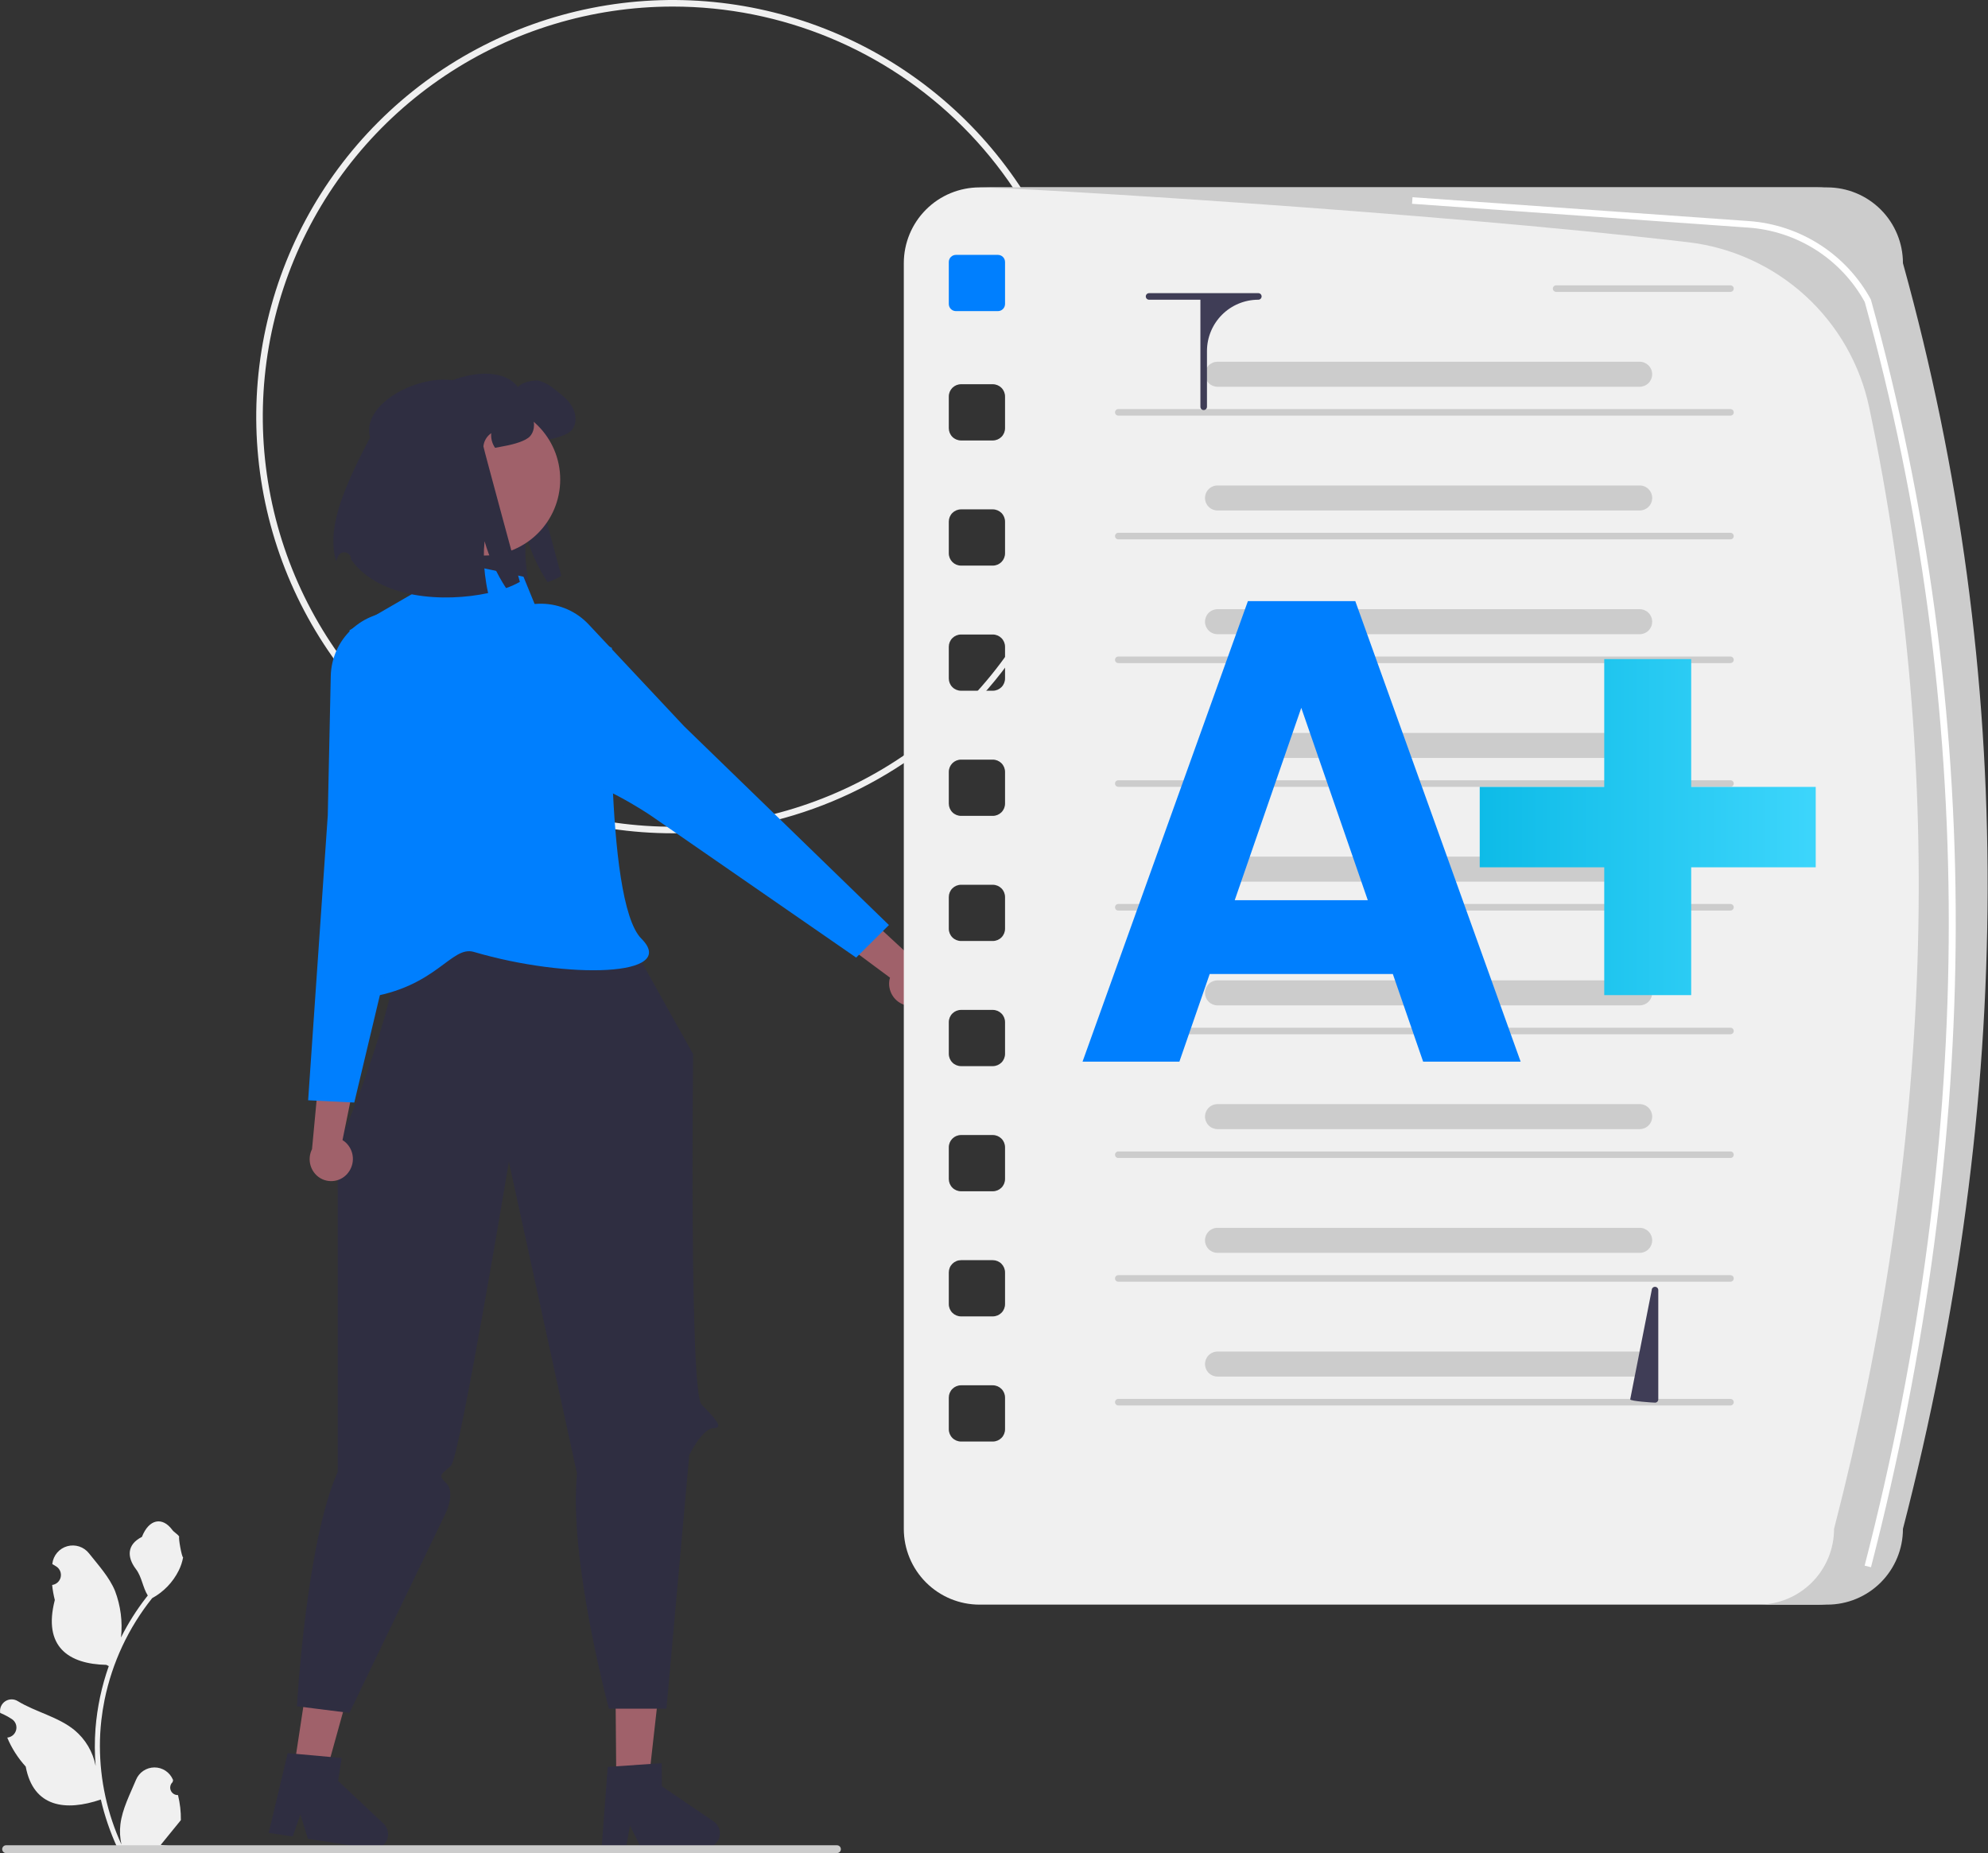 <svg width="103" height="96" viewBox="0 0 103 96" fill="none" xmlns="http://www.w3.org/2000/svg">
<rect x="0" y="0" width="103" height="96" fill="#333333" stroke="none"/>
<g clip-path="url(#clip0_19_72)">
<path d="M34.86 43.169C30.591 43.169 26.418 41.903 22.869 39.531C19.319 37.16 16.553 33.789 14.919 29.845C13.285 25.901 12.858 21.561 13.691 17.374C14.524 13.187 16.579 9.341 19.598 6.322C22.616 3.303 26.462 1.248 30.649 0.415C34.837 -0.418 39.176 0.009 43.12 1.643C47.065 3.277 50.436 6.043 52.807 9.593C55.179 13.142 56.445 17.316 56.445 21.584C56.438 27.307 54.162 32.793 50.116 36.84C46.069 40.886 40.583 43.163 34.86 43.169ZM34.86 0.34C30.659 0.34 26.551 1.586 23.058 3.92C19.564 6.255 16.841 9.573 15.233 13.455C13.625 17.337 13.204 21.608 14.024 25.729C14.844 29.85 16.867 33.636 19.838 36.607C22.809 39.578 26.595 41.601 30.716 42.421C34.837 43.241 39.108 42.82 42.99 41.212C46.872 39.604 50.19 36.881 52.525 33.387C54.859 29.894 56.105 25.786 56.105 21.584C56.105 15.95 53.867 10.546 49.883 6.562C45.898 2.578 40.495 0.34 34.86 0.34Z" fill="#F0F0F0"/>
<path d="M21.325 22.358C20.726 20.171 25.563 18.296 26.834 20.057C27.01 19.807 27.663 19.655 27.963 19.732C28.256 19.829 28.527 19.983 28.76 20.186C29.098 20.446 29.448 20.715 29.655 21.088C29.864 21.46 29.897 21.967 29.616 22.289C29.393 22.546 28.735 22.712 28.401 22.779C28.167 22.827 27.97 22.865 27.802 22.893C27.648 22.672 27.577 22.404 27.602 22.136C27.488 22.212 27.393 22.313 27.323 22.431C27.253 22.549 27.209 22.681 27.196 22.818C27.192 22.874 29.084 29.837 29.084 29.837C28.857 29.967 28.617 30.074 28.37 30.159C27.88 29.41 27.504 28.591 27.256 27.732C27.199 28.306 27.206 28.886 27.278 29.46C27.316 29.781 27.37 30.101 27.441 30.417C25.192 30.902 21.809 30.742 20.338 28.678L20.337 28.652C20.336 28.571 20.306 28.492 20.254 28.43C20.201 28.368 20.128 28.326 20.048 28.311C19.968 28.297 19.885 28.311 19.814 28.351C19.743 28.39 19.688 28.454 19.658 28.53C19.623 28.621 19.59 28.7 19.56 28.762C19.132 27.229 19.686 25.455 21.325 22.358Z" fill="#2F2E41"/>
<path d="M31.931 92.306L33.606 92.292L34.348 85.679L31.875 85.7L31.931 92.306Z" fill="#A0616A"/>
<path d="M36.969 94.357L34.293 92.542L34.283 91.343L33.708 91.382L31.924 91.505L31.487 91.534L31.169 95.772L32.426 95.76L32.64 94.572L33.224 95.754L36.555 95.726C36.715 95.725 36.87 95.673 36.998 95.577C37.125 95.481 37.219 95.347 37.266 95.194C37.312 95.041 37.308 94.878 37.255 94.727C37.202 94.577 37.102 94.447 36.969 94.357H36.969Z" fill="#2F2E41"/>
<path d="M15.223 91.653L16.88 91.905L18.661 85.493L16.216 85.121L15.223 91.653Z" fill="#A0616A"/>
<path d="M19.873 94.477L17.518 92.261L17.699 91.075L17.124 91.022L15.344 90.861L14.907 90.82L13.922 94.954L15.165 95.142L15.565 94.003L15.953 95.262L19.247 95.763C19.404 95.787 19.566 95.76 19.707 95.686C19.849 95.612 19.963 95.494 20.033 95.35C20.102 95.207 20.125 95.045 20.096 94.888C20.067 94.731 19.989 94.587 19.873 94.477H19.873Z" fill="#2F2E41"/>
<path d="M31.16 46.101L35.911 54.61C35.911 54.61 35.712 72.11 36.344 72.759C36.975 73.408 37.547 73.99 36.975 73.985C36.404 73.98 35.712 75.371 35.712 75.371L34.529 88.519H31.548C31.548 88.519 29.45 80.765 29.897 76.343L26.365 60.184C26.365 60.184 23.827 75.466 23.37 75.923C22.913 76.38 22.637 76.377 23.118 76.836C23.599 77.295 23.118 78.333 23.118 78.333L18.105 88.738L15.385 88.395C15.385 88.395 15.857 79.901 17.498 76.254V59.021C17.375 60.499 23.158 45.545 19.622 46.667C20.741 46.312 31.16 46.101 31.16 46.101Z" fill="#2F2E41"/>
<path d="M27.122 29.877L22.293 28.852L21.334 30.783L18.105 32.652C18.105 32.652 20.186 41.163 20.174 42.36C20.144 45.399 15.281 52.211 18.954 51.687C22.627 51.163 23.373 48.968 24.552 49.315C29.417 50.747 35.198 50.595 33.231 48.628C31.263 46.661 31.703 33.565 31.703 33.565L27.893 31.765L27.122 29.877Z" fill="#007FFE"/>
<path d="M18.013 60.785C18.207 60.553 18.303 60.255 18.281 59.954C18.259 59.653 18.12 59.372 17.894 59.172C17.847 59.132 17.797 59.096 17.745 59.064L18.552 55.101L16.686 53.984L16.166 59.532C16.052 59.76 16.015 60.02 16.064 60.271C16.112 60.521 16.242 60.749 16.433 60.918C16.654 61.111 16.944 61.207 17.236 61.186C17.529 61.166 17.801 61.029 17.994 60.808C18 60.8 18.007 60.792 18.013 60.785Z" fill="#A0616A"/>
<path d="M16.982 42.241L17.137 35.02C17.147 34.566 17.248 34.119 17.433 33.704C17.618 33.289 17.885 32.916 18.216 32.606C18.548 32.296 18.939 32.056 19.365 31.899C19.791 31.742 20.244 31.672 20.698 31.694C22.173 31.762 21.78 32.352 22.172 33.776C22.809 36.092 23.054 37.43 22.9 37.754C22.848 37.864 22.794 37.969 22.741 38.07C22.469 38.591 22.273 38.968 22.772 39.328C22.969 39.459 23.184 39.56 23.41 39.63C23.635 39.71 23.798 39.768 23.809 39.895C23.82 40.019 23.681 40.147 23.296 40.367C22.262 40.959 21.365 44.496 21.356 44.531L18.356 57.118L15.965 57L16.982 42.241Z" fill="#007FFE"/>
<path d="M47.061 52.108C46.762 52.065 46.492 51.908 46.307 51.669C46.123 51.43 46.038 51.128 46.073 50.828C46.081 50.767 46.094 50.707 46.112 50.648L42.863 48.239L43.506 46.161L47.599 49.942C47.837 50.035 48.037 50.204 48.169 50.423C48.3 50.642 48.356 50.898 48.327 51.152C48.309 51.296 48.262 51.435 48.191 51.561C48.119 51.688 48.023 51.799 47.908 51.888C47.793 51.977 47.662 52.043 47.522 52.081C47.382 52.12 47.236 52.13 47.091 52.112C47.081 52.111 47.071 52.109 47.061 52.108Z" fill="#A0616A"/>
<path d="M46.057 47.923L44.358 49.609L33.715 42.247C33.686 42.227 30.655 40.193 29.491 40.444C29.057 40.537 28.868 40.535 28.794 40.436C28.717 40.334 28.8 40.182 28.914 39.972C29.035 39.769 29.127 39.55 29.187 39.321C29.317 38.719 28.919 38.57 28.369 38.364C28.262 38.324 28.151 38.282 28.039 38.236C27.709 38.097 26.997 36.937 25.924 34.789C25.264 33.467 24.578 33.291 25.63 32.254C25.953 31.936 26.337 31.685 26.759 31.517C27.181 31.349 27.632 31.267 28.086 31.276C28.54 31.285 28.987 31.385 29.402 31.569C29.817 31.754 30.191 32.02 30.501 32.351L35.441 37.621L46.057 47.923Z" fill="#007FFE"/>
<path d="M25.084 28.78C27.261 28.78 29.025 27.016 29.025 24.84C29.025 22.664 27.261 20.9 25.084 20.9C22.909 20.9 21.144 22.664 21.144 24.84C21.144 27.016 22.909 28.78 25.084 28.78Z" fill="#A0616A"/>
<path d="M19.175 22.666C18.575 20.479 23.413 18.603 24.683 20.364C24.86 20.114 25.513 19.962 25.812 20.039C26.105 20.136 26.376 20.291 26.61 20.494C26.947 20.753 27.298 21.022 27.505 21.395C27.714 21.767 27.746 22.274 27.465 22.596C27.242 22.853 26.585 23.019 26.25 23.086C26.017 23.134 25.82 23.172 25.651 23.2C25.497 22.979 25.427 22.711 25.451 22.443C25.337 22.52 25.242 22.62 25.172 22.738C25.102 22.856 25.059 22.988 25.046 23.125C25.041 23.182 26.934 30.145 26.934 30.145C26.706 30.274 26.467 30.382 26.219 30.466C25.729 29.717 25.354 28.899 25.106 28.039C25.049 28.614 25.056 29.193 25.127 29.767C25.165 30.088 25.219 30.408 25.29 30.724C23.041 31.209 19.659 31.049 18.187 28.985L18.186 28.959C18.185 28.878 18.156 28.799 18.103 28.737C18.05 28.675 17.978 28.633 17.898 28.619C17.817 28.604 17.735 28.618 17.663 28.658C17.592 28.698 17.537 28.761 17.508 28.837C17.472 28.928 17.439 29.007 17.41 29.069C16.981 27.536 17.536 25.762 19.175 22.666Z" fill="#2F2E41"/>
<path d="M9.222 92.994C9.143 92.998 9.064 92.977 8.998 92.934C8.931 92.892 8.879 92.83 8.848 92.757C8.818 92.684 8.81 92.604 8.827 92.527C8.844 92.449 8.884 92.379 8.942 92.325L8.969 92.22C8.965 92.212 8.962 92.204 8.958 92.195C8.878 92.007 8.745 91.847 8.575 91.734C8.404 91.622 8.205 91.562 8 91.563C7.796 91.564 7.597 91.625 7.427 91.739C7.258 91.852 7.126 92.014 7.048 92.202C6.735 92.955 6.337 93.709 6.239 94.504C6.196 94.856 6.214 95.213 6.293 95.558C5.559 93.957 5.178 92.217 5.176 90.456C5.175 90.014 5.2 89.573 5.249 89.133C5.29 88.773 5.346 88.416 5.418 88.061C5.812 86.135 6.656 84.33 7.883 82.794C8.476 82.47 8.956 81.972 9.258 81.367C9.367 81.149 9.445 80.917 9.487 80.677C9.42 80.686 9.235 79.666 9.285 79.604C9.192 79.462 9.025 79.392 8.923 79.254C8.416 78.567 7.718 78.686 7.353 79.62C6.575 80.013 6.567 80.665 7.045 81.292C7.349 81.691 7.391 82.231 7.657 82.658C7.63 82.693 7.602 82.727 7.574 82.762C7.072 83.407 6.635 84.1 6.269 84.83C6.358 84.012 6.251 83.184 5.958 82.415C5.661 81.698 5.104 81.095 4.614 80.475C4.484 80.309 4.308 80.184 4.108 80.118C3.907 80.052 3.692 80.046 3.488 80.102C3.285 80.158 3.103 80.273 2.965 80.433C2.827 80.593 2.739 80.79 2.713 80.999C2.712 81.008 2.711 81.017 2.71 81.027C2.783 81.068 2.854 81.111 2.924 81.157C3.012 81.216 3.08 81.3 3.119 81.397C3.158 81.495 3.167 81.603 3.144 81.706C3.121 81.808 3.068 81.902 2.991 81.974C2.914 82.046 2.817 82.093 2.713 82.109L2.702 82.111C2.728 82.374 2.774 82.634 2.84 82.889C2.21 85.323 3.569 86.209 5.508 86.249C5.551 86.27 5.593 86.292 5.636 86.313C5.267 87.357 5.036 88.444 4.948 89.547C4.899 90.198 4.901 90.852 4.957 91.502L4.954 91.479C4.813 90.756 4.427 90.103 3.862 89.632C3.021 88.941 1.833 88.687 0.927 88.132C0.83 88.07 0.718 88.037 0.604 88.037C0.489 88.036 0.377 88.069 0.28 88.13C0.184 88.192 0.107 88.279 0.058 88.383C0.01 88.487 -0.008 88.603 0.007 88.716L0.011 88.74C0.146 88.795 0.278 88.859 0.405 88.93C0.478 88.971 0.549 89.015 0.619 89.061C0.706 89.12 0.774 89.203 0.814 89.301C0.853 89.399 0.862 89.506 0.839 89.609C0.816 89.712 0.763 89.806 0.686 89.878C0.609 89.95 0.512 89.997 0.408 90.013L0.397 90.015C0.389 90.016 0.383 90.017 0.375 90.018C0.606 90.57 0.93 91.077 1.333 91.519C1.727 93.643 3.416 93.844 5.224 93.226H5.225C5.423 94.087 5.711 94.926 6.082 95.728H9.145C9.156 95.694 9.166 95.659 9.176 95.625C8.892 95.643 8.608 95.626 8.328 95.575C8.555 95.296 8.783 95.015 9.01 94.736C9.015 94.731 9.02 94.725 9.024 94.72C9.139 94.577 9.256 94.435 9.371 94.293L9.371 94.292C9.377 93.855 9.327 93.419 9.222 92.994L9.222 92.994Z" fill="#F0F0F0"/>
<path d="M0.113 95.798C0.113 95.824 0.119 95.851 0.129 95.875C0.139 95.9 0.154 95.922 0.173 95.941C0.191 95.96 0.214 95.975 0.238 95.985C0.263 95.995 0.289 96 0.316 96H43.364C43.418 96 43.469 95.979 43.507 95.941C43.545 95.903 43.566 95.851 43.566 95.798C43.566 95.744 43.545 95.693 43.507 95.655C43.469 95.617 43.418 95.596 43.364 95.596H0.316C0.289 95.595 0.263 95.601 0.238 95.611C0.214 95.621 0.191 95.636 0.173 95.655C0.154 95.673 0.139 95.696 0.129 95.72C0.119 95.745 0.113 95.771 0.113 95.798Z" fill="#CCCCCC"/>
<path d="M94.18 9.708H50.752C50.237 9.708 49.727 9.81 49.25 10.007C48.774 10.204 48.341 10.493 47.977 10.858C47.612 11.222 47.323 11.655 47.126 12.131C46.929 12.607 46.827 13.118 46.827 13.633V79.204C46.827 80.245 47.241 81.243 47.977 81.98C48.713 82.716 49.711 83.129 50.752 83.129H94.18C95.221 83.129 96.22 82.716 96.956 81.98C97.692 81.243 98.106 80.245 98.106 79.204C103.867 56.92 104.044 35.05 98.106 13.633C98.106 12.592 97.692 11.594 96.956 10.858C96.22 10.122 95.221 9.708 94.18 9.708ZM52.072 74.045C52.072 74.213 52.005 74.375 51.886 74.494C51.766 74.613 51.605 74.68 51.436 74.68H49.794C49.625 74.68 49.463 74.613 49.344 74.494C49.225 74.375 49.158 74.213 49.158 74.045V72.402C49.158 72.234 49.225 72.072 49.344 71.953C49.463 71.834 49.625 71.766 49.794 71.766H51.436C51.605 71.766 51.766 71.834 51.886 71.953C52.005 72.072 52.072 72.234 52.072 72.402V74.045ZM52.072 67.562C52.072 67.731 52.005 67.892 51.886 68.011C51.766 68.13 51.605 68.197 51.436 68.197H49.794C49.625 68.197 49.463 68.13 49.344 68.011C49.225 67.892 49.158 67.731 49.158 67.562V65.919C49.158 65.836 49.175 65.753 49.206 65.676C49.238 65.599 49.285 65.529 49.344 65.47C49.403 65.411 49.473 65.364 49.55 65.332C49.627 65.3 49.71 65.284 49.794 65.284H51.436C51.52 65.284 51.602 65.3 51.679 65.332C51.756 65.364 51.827 65.411 51.886 65.47C51.944 65.529 51.991 65.599 52.023 65.676C52.055 65.753 52.072 65.836 52.072 65.919V67.562ZM52.072 61.079C52.072 61.248 52.005 61.41 51.886 61.529C51.766 61.648 51.605 61.715 51.436 61.715H49.794C49.625 61.715 49.463 61.648 49.344 61.529C49.225 61.41 49.158 61.248 49.158 61.079V59.437C49.158 59.268 49.225 59.106 49.344 58.987C49.463 58.868 49.625 58.801 49.794 58.801H51.436C51.605 58.801 51.766 58.868 51.886 58.987C52.005 59.106 52.072 59.268 52.072 59.437V61.079ZM52.072 54.597C52.072 54.765 52.005 54.927 51.886 55.046C51.766 55.165 51.605 55.232 51.436 55.232H49.794C49.625 55.232 49.463 55.165 49.344 55.046C49.225 54.927 49.158 54.765 49.158 54.597V52.954C49.158 52.785 49.225 52.624 49.344 52.505C49.463 52.386 49.625 52.319 49.794 52.319H51.436C51.605 52.319 51.766 52.386 51.886 52.505C52.005 52.624 52.072 52.785 52.072 52.954V54.597ZM52.072 48.114C52.072 48.283 52.005 48.444 51.886 48.563C51.766 48.683 51.605 48.749 51.436 48.749H49.794C49.625 48.749 49.463 48.683 49.344 48.563C49.225 48.444 49.158 48.283 49.158 48.114V46.471C49.158 46.303 49.225 46.141 49.344 46.022C49.463 45.903 49.625 45.836 49.794 45.836H51.436C51.605 45.836 51.766 45.903 51.886 46.022C52.005 46.141 52.072 46.303 52.072 46.471V48.114ZM52.072 41.631C52.072 41.8 52.005 41.962 51.886 42.081C51.766 42.2 51.605 42.267 51.436 42.267H49.794C49.625 42.267 49.463 42.2 49.344 42.081C49.225 41.962 49.158 41.8 49.158 41.631V39.989C49.158 39.82 49.225 39.659 49.344 39.539C49.463 39.42 49.625 39.353 49.794 39.353H51.436C51.605 39.353 51.766 39.42 51.886 39.539C52.005 39.659 52.072 39.82 52.072 39.989V41.631ZM52.072 35.149C52.072 35.317 52.005 35.479 51.886 35.598C51.766 35.717 51.605 35.784 51.436 35.784H49.794C49.625 35.784 49.463 35.717 49.344 35.598C49.225 35.479 49.158 35.317 49.158 35.149V33.506C49.158 33.338 49.225 33.176 49.344 33.057C49.463 32.938 49.625 32.871 49.794 32.871H51.436C51.605 32.871 51.766 32.938 51.886 33.057C52.005 33.176 52.072 33.338 52.072 33.506V35.149ZM52.072 28.666C52.072 28.835 52.005 28.996 51.886 29.116C51.766 29.235 51.605 29.302 51.436 29.302H49.794C49.625 29.302 49.463 29.235 49.344 29.116C49.225 28.996 49.158 28.835 49.158 28.666V27.023C49.158 26.855 49.225 26.693 49.344 26.574C49.463 26.455 49.625 26.388 49.794 26.388H51.436C51.605 26.388 51.766 26.455 51.886 26.574C52.005 26.693 52.072 26.855 52.072 27.023V28.666ZM52.072 22.183C52.072 22.352 52.005 22.514 51.886 22.633C51.766 22.752 51.605 22.819 51.436 22.819H49.794C49.625 22.819 49.463 22.752 49.344 22.633C49.225 22.514 49.158 22.352 49.158 22.183V20.541C49.158 20.372 49.225 20.211 49.344 20.091C49.463 19.972 49.625 19.905 49.794 19.905H51.436C51.605 19.905 51.766 19.972 51.886 20.091C52.005 20.211 52.072 20.372 52.072 20.541V22.183Z" fill="#F0F0F0"/>
<path d="M51.701 13.204H49.529C49.324 13.204 49.158 13.37 49.158 13.575V15.747C49.158 15.952 49.324 16.118 49.529 16.118H51.701C51.906 16.118 52.072 15.952 52.072 15.747V13.575C52.072 13.37 51.906 13.204 51.701 13.204Z" fill="#007FFE"/>
<path d="M89.656 21.532H57.94C57.895 21.532 57.852 21.514 57.82 21.482C57.788 21.451 57.77 21.407 57.77 21.362C57.77 21.317 57.788 21.274 57.82 21.242C57.852 21.21 57.895 21.192 57.94 21.192H89.656C89.701 21.192 89.745 21.21 89.777 21.242C89.808 21.274 89.826 21.317 89.826 21.362C89.826 21.407 89.808 21.451 89.777 21.482C89.745 21.514 89.701 21.532 89.656 21.532Z" fill="#CCCCCC"/>
<path d="M89.656 15.122H80.624C80.579 15.122 80.536 15.104 80.504 15.072C80.472 15.041 80.454 14.997 80.454 14.952C80.454 14.907 80.472 14.864 80.504 14.832C80.536 14.8 80.579 14.782 80.624 14.782H89.656C89.701 14.782 89.745 14.8 89.776 14.832C89.808 14.864 89.826 14.907 89.826 14.952C89.826 14.997 89.808 15.041 89.776 15.072C89.745 15.104 89.701 15.122 89.656 15.122Z" fill="#CCCCCC"/>
<path d="M89.656 27.942H57.94C57.895 27.942 57.852 27.924 57.82 27.892C57.788 27.86 57.77 27.817 57.77 27.772C57.77 27.727 57.788 27.684 57.82 27.652C57.852 27.62 57.895 27.602 57.94 27.602H89.656C89.701 27.602 89.745 27.62 89.777 27.652C89.808 27.684 89.826 27.727 89.826 27.772C89.826 27.817 89.808 27.86 89.777 27.892C89.745 27.924 89.701 27.942 89.656 27.942Z" fill="#CCCCCC"/>
<path d="M89.656 34.352H57.94C57.895 34.352 57.852 34.334 57.82 34.302C57.788 34.27 57.77 34.227 57.77 34.182C57.77 34.137 57.788 34.093 57.82 34.062C57.852 34.03 57.895 34.012 57.94 34.012H89.656C89.701 34.012 89.745 34.03 89.777 34.062C89.808 34.093 89.826 34.137 89.826 34.182C89.826 34.227 89.808 34.27 89.777 34.302C89.745 34.334 89.701 34.352 89.656 34.352Z" fill="#CCCCCC"/>
<path d="M89.656 40.762H57.94C57.895 40.762 57.852 40.744 57.82 40.712C57.788 40.68 57.77 40.637 57.77 40.592C57.77 40.547 57.788 40.503 57.82 40.471C57.852 40.44 57.895 40.422 57.94 40.422H89.656C89.701 40.422 89.745 40.44 89.777 40.471C89.808 40.503 89.826 40.547 89.826 40.592C89.826 40.637 89.808 40.68 89.777 40.712C89.745 40.744 89.701 40.762 89.656 40.762Z" fill="#CCCCCC"/>
<path d="M89.656 47.171H57.94C57.895 47.171 57.852 47.154 57.82 47.122C57.788 47.09 57.77 47.047 57.77 47.001C57.77 46.956 57.788 46.913 57.82 46.881C57.852 46.849 57.895 46.831 57.94 46.831H89.656C89.701 46.831 89.745 46.849 89.777 46.881C89.808 46.913 89.826 46.956 89.826 47.001C89.826 47.047 89.808 47.09 89.777 47.122C89.745 47.154 89.701 47.171 89.656 47.171Z" fill="#CCCCCC"/>
<path d="M89.656 53.581H57.94C57.895 53.581 57.852 53.563 57.82 53.531C57.788 53.499 57.77 53.456 57.77 53.411C57.77 53.366 57.788 53.323 57.82 53.291C57.852 53.259 57.895 53.241 57.94 53.241H89.656C89.701 53.241 89.745 53.259 89.777 53.291C89.808 53.323 89.826 53.366 89.826 53.411C89.826 53.456 89.808 53.499 89.777 53.531C89.745 53.563 89.701 53.581 89.656 53.581Z" fill="#CCCCCC"/>
<path d="M89.656 59.991H57.94C57.895 59.991 57.852 59.973 57.82 59.941C57.788 59.909 57.77 59.866 57.77 59.821C57.77 59.776 57.788 59.733 57.82 59.701C57.852 59.669 57.895 59.651 57.94 59.651H89.656C89.701 59.651 89.745 59.669 89.777 59.701C89.808 59.733 89.826 59.776 89.826 59.821C89.826 59.866 89.808 59.909 89.777 59.941C89.745 59.973 89.701 59.991 89.656 59.991Z" fill="#CCCCCC"/>
<path d="M89.656 66.401H57.94C57.895 66.401 57.852 66.383 57.82 66.351C57.788 66.319 57.77 66.276 57.77 66.231C57.77 66.186 57.788 66.142 57.82 66.111C57.852 66.079 57.895 66.061 57.94 66.061H89.656C89.701 66.061 89.745 66.079 89.777 66.111C89.808 66.142 89.826 66.186 89.826 66.231C89.826 66.276 89.808 66.319 89.777 66.351C89.745 66.383 89.701 66.401 89.656 66.401Z" fill="#CCCCCC"/>
<path d="M89.656 72.811H57.94C57.895 72.811 57.852 72.793 57.82 72.761C57.788 72.729 57.77 72.686 57.77 72.641C57.77 72.596 57.788 72.552 57.82 72.52C57.852 72.489 57.895 72.471 57.94 72.471H89.656C89.701 72.471 89.745 72.489 89.777 72.52C89.808 72.552 89.826 72.596 89.826 72.641C89.826 72.686 89.808 72.729 89.777 72.761C89.745 72.793 89.701 72.811 89.656 72.811Z" fill="#CCCCCC"/>
<path d="M84.954 20.036H63.081C62.996 20.036 62.911 20.019 62.833 19.987C62.754 19.954 62.682 19.907 62.622 19.846C62.562 19.786 62.514 19.715 62.481 19.636C62.449 19.557 62.432 19.473 62.432 19.388C62.432 19.303 62.449 19.218 62.481 19.14C62.514 19.061 62.562 18.99 62.622 18.929C62.682 18.869 62.754 18.822 62.833 18.789C62.911 18.756 62.996 18.74 63.081 18.74H84.954C85.126 18.74 85.29 18.809 85.412 18.93C85.533 19.052 85.601 19.216 85.601 19.388C85.601 19.559 85.533 19.724 85.412 19.846C85.29 19.967 85.126 20.035 84.954 20.036Z" fill="#CCCCCC"/>
<path d="M84.954 26.446H63.081C62.909 26.446 62.744 26.377 62.623 26.256C62.501 26.134 62.433 25.97 62.433 25.798C62.433 25.626 62.501 25.461 62.623 25.34C62.744 25.218 62.909 25.15 63.081 25.15H84.954C85.126 25.15 85.291 25.218 85.412 25.34C85.534 25.461 85.602 25.626 85.602 25.798C85.602 25.97 85.534 26.134 85.412 26.256C85.291 26.377 85.126 26.446 84.954 26.446Z" fill="#CCCCCC"/>
<path d="M84.954 32.855H63.081C62.996 32.855 62.911 32.839 62.833 32.806C62.754 32.774 62.682 32.726 62.622 32.666C62.562 32.606 62.514 32.534 62.481 32.456C62.449 32.377 62.432 32.293 62.432 32.208C62.432 32.122 62.449 32.038 62.481 31.959C62.514 31.881 62.562 31.809 62.622 31.749C62.682 31.689 62.754 31.641 62.833 31.609C62.911 31.576 62.996 31.559 63.081 31.56H84.954C85.126 31.56 85.29 31.628 85.412 31.75C85.533 31.871 85.601 32.036 85.601 32.208C85.601 32.379 85.533 32.544 85.412 32.665C85.29 32.787 85.126 32.855 84.954 32.855Z" fill="#CCCCCC"/>
<path d="M84.954 39.265H63.081C62.909 39.265 62.744 39.197 62.623 39.075C62.501 38.954 62.433 38.789 62.433 38.617C62.433 38.445 62.501 38.281 62.623 38.159C62.744 38.038 62.909 37.969 63.081 37.969H84.954C85.126 37.969 85.291 38.038 85.412 38.159C85.534 38.281 85.602 38.445 85.602 38.617C85.602 38.789 85.534 38.954 85.412 39.075C85.291 39.197 85.126 39.265 84.954 39.265Z" fill="#CCCCCC"/>
<path d="M84.954 45.675H63.081C62.996 45.675 62.911 45.658 62.833 45.626C62.754 45.593 62.682 45.546 62.622 45.486C62.562 45.425 62.514 45.354 62.481 45.275C62.449 45.197 62.432 45.112 62.432 45.027C62.432 44.942 62.449 44.858 62.481 44.779C62.514 44.7 62.562 44.629 62.622 44.569C62.682 44.508 62.754 44.461 62.833 44.428C62.911 44.396 62.996 44.379 63.081 44.379H84.954C85.126 44.38 85.29 44.448 85.412 44.569C85.533 44.691 85.601 44.855 85.601 45.027C85.601 45.199 85.533 45.363 85.412 45.485C85.29 45.606 85.126 45.675 84.954 45.675Z" fill="#CCCCCC"/>
<path d="M84.954 52.085H63.081C62.996 52.085 62.911 52.068 62.833 52.036C62.754 52.003 62.682 51.956 62.622 51.895C62.562 51.835 62.514 51.764 62.481 51.685C62.449 51.606 62.432 51.522 62.432 51.437C62.432 51.352 62.449 51.267 62.481 51.189C62.514 51.11 62.562 51.039 62.622 50.978C62.682 50.918 62.754 50.87 62.833 50.838C62.911 50.806 62.996 50.789 63.081 50.789H84.954C85.126 50.789 85.29 50.858 85.412 50.979C85.533 51.101 85.601 51.265 85.601 51.437C85.601 51.608 85.533 51.773 85.412 51.895C85.29 52.016 85.126 52.084 84.954 52.085Z" fill="#CCCCCC"/>
<path d="M84.954 58.495H63.081C62.909 58.495 62.744 58.426 62.623 58.305C62.501 58.183 62.433 58.019 62.433 57.847C62.433 57.675 62.501 57.51 62.623 57.389C62.744 57.267 62.909 57.199 63.081 57.199H84.954C85.126 57.199 85.291 57.267 85.412 57.389C85.534 57.51 85.602 57.675 85.602 57.847C85.602 58.019 85.534 58.183 85.412 58.305C85.291 58.426 85.126 58.495 84.954 58.495Z" fill="#CCCCCC"/>
<path d="M84.954 64.904H63.081C62.996 64.904 62.911 64.888 62.833 64.855C62.754 64.823 62.682 64.775 62.622 64.715C62.562 64.655 62.514 64.583 62.481 64.505C62.449 64.426 62.432 64.342 62.432 64.257C62.432 64.171 62.449 64.087 62.481 64.008C62.514 63.93 62.562 63.858 62.622 63.798C62.682 63.738 62.754 63.69 62.833 63.658C62.911 63.625 62.996 63.608 63.081 63.609H84.954C85.126 63.609 85.29 63.677 85.412 63.799C85.533 63.92 85.601 64.085 85.601 64.257C85.601 64.428 85.533 64.593 85.412 64.714C85.29 64.836 85.126 64.904 84.954 64.904Z" fill="#CCCCCC"/>
<path d="M84.954 71.314H63.081C62.996 71.314 62.911 71.297 62.833 71.265C62.754 71.232 62.683 71.185 62.623 71.124C62.562 71.064 62.515 70.993 62.482 70.914C62.45 70.836 62.433 70.751 62.433 70.666C62.433 70.581 62.45 70.497 62.482 70.418C62.515 70.34 62.562 70.268 62.623 70.208C62.683 70.148 62.754 70.1 62.833 70.068C62.911 70.035 62.996 70.018 63.081 70.018H84.954C85.126 70.018 85.291 70.087 85.412 70.208C85.534 70.33 85.602 70.495 85.602 70.666C85.602 70.838 85.534 71.003 85.412 71.124C85.291 71.246 85.126 71.314 84.954 71.314Z" fill="#CCCCCC"/>
<path d="M65.195 15.187H59.534C59.489 15.187 59.446 15.205 59.414 15.237C59.382 15.268 59.364 15.312 59.364 15.357C59.364 15.402 59.382 15.445 59.414 15.477C59.446 15.509 59.489 15.527 59.534 15.527H62.194V21.074C62.194 21.119 62.212 21.162 62.244 21.194C62.276 21.226 62.319 21.244 62.364 21.244C62.409 21.244 62.453 21.226 62.484 21.194C62.516 21.162 62.534 21.119 62.534 21.074V18.187C62.534 17.482 62.815 16.805 63.313 16.306C63.812 15.807 64.489 15.527 65.195 15.527C65.24 15.527 65.283 15.509 65.315 15.477C65.347 15.445 65.365 15.402 65.365 15.357C65.365 15.312 65.347 15.268 65.315 15.237C65.283 15.205 65.24 15.187 65.195 15.187Z" fill="#3F3D56"/>
<path d="M85.747 72.665C85.653 72.665 84.462 72.589 84.462 72.495L85.577 66.834C85.577 66.789 85.595 66.746 85.627 66.714C85.659 66.682 85.702 66.664 85.747 66.664C85.792 66.664 85.836 66.682 85.868 66.714C85.899 66.746 85.917 66.789 85.917 66.834V72.495C85.917 72.54 85.899 72.583 85.868 72.615C85.836 72.647 85.792 72.665 85.747 72.665Z" fill="#3F3D56"/>
<path d="M98.593 13.633C98.593 12.592 98.18 11.594 97.444 10.858C96.708 10.122 95.709 9.708 94.668 9.708H50.736C52.513 9.708 73.856 10.963 87.453 12.547C89.72 12.811 91.847 13.781 93.533 15.319C95.219 16.858 96.378 18.887 96.848 21.12C100.846 40.141 100.116 59.511 95.024 79.204C95.024 80.245 94.611 81.243 93.875 81.98C93.139 82.716 92.14 83.129 91.099 83.129H94.668C95.709 83.129 96.708 82.716 97.444 81.98C98.18 81.243 98.593 80.245 98.593 79.204C104.354 56.92 104.532 35.05 98.593 13.633Z" fill="#CCCCCC"/>
<path d="M96.937 81.192L96.608 81.108C102.419 58.628 102.421 36.603 96.614 15.644C96.009 14.548 95.139 13.621 94.084 12.948C93.029 12.275 91.822 11.877 90.573 11.791L73.159 10.557L73.183 10.218L90.597 11.452C91.906 11.543 93.171 11.96 94.276 12.667C95.381 13.374 96.29 14.347 96.921 15.497L96.936 15.534C99.872 26.119 101.35 37.055 101.329 48.04C101.307 58.849 99.829 70.003 96.937 81.192Z" fill="white"/>
<g clip-path="url(#clip1_19_72)">
<path d="M72.164 50.46H62.675L61.105 55H56.087L64.655 31.141H70.219L78.786 55H73.734L72.164 50.46ZM70.867 46.637L67.42 36.67L63.972 46.637H70.867Z" fill="#007FFE"/>
<path d="M94.074 44.931H87.622V51.553H83.117V44.931H76.666V40.766H83.117V34.145H87.622V40.766H94.074V44.931Z" fill="url(#paint0_linear_19_72)"/>
</g>
</g>
<defs>
<linearGradient id="paint0_linear_19_72" x1="73.867" y1="43" x2="97.067" y2="43" gradientUnits="userSpaceOnUse">
<stop stop-color="#06B7E4"/>
<stop offset="1" stop-color="#45DAFF"/>
</linearGradient>
<clipPath id="clip0_19_72">
<rect width="102.981" height="96" fill="white"/>
</clipPath>
<clipPath id="clip1_19_72">
<rect width="38.133" height="24" fill="white" transform="translate(56 31)"/>
</clipPath>
</defs>
</svg>
